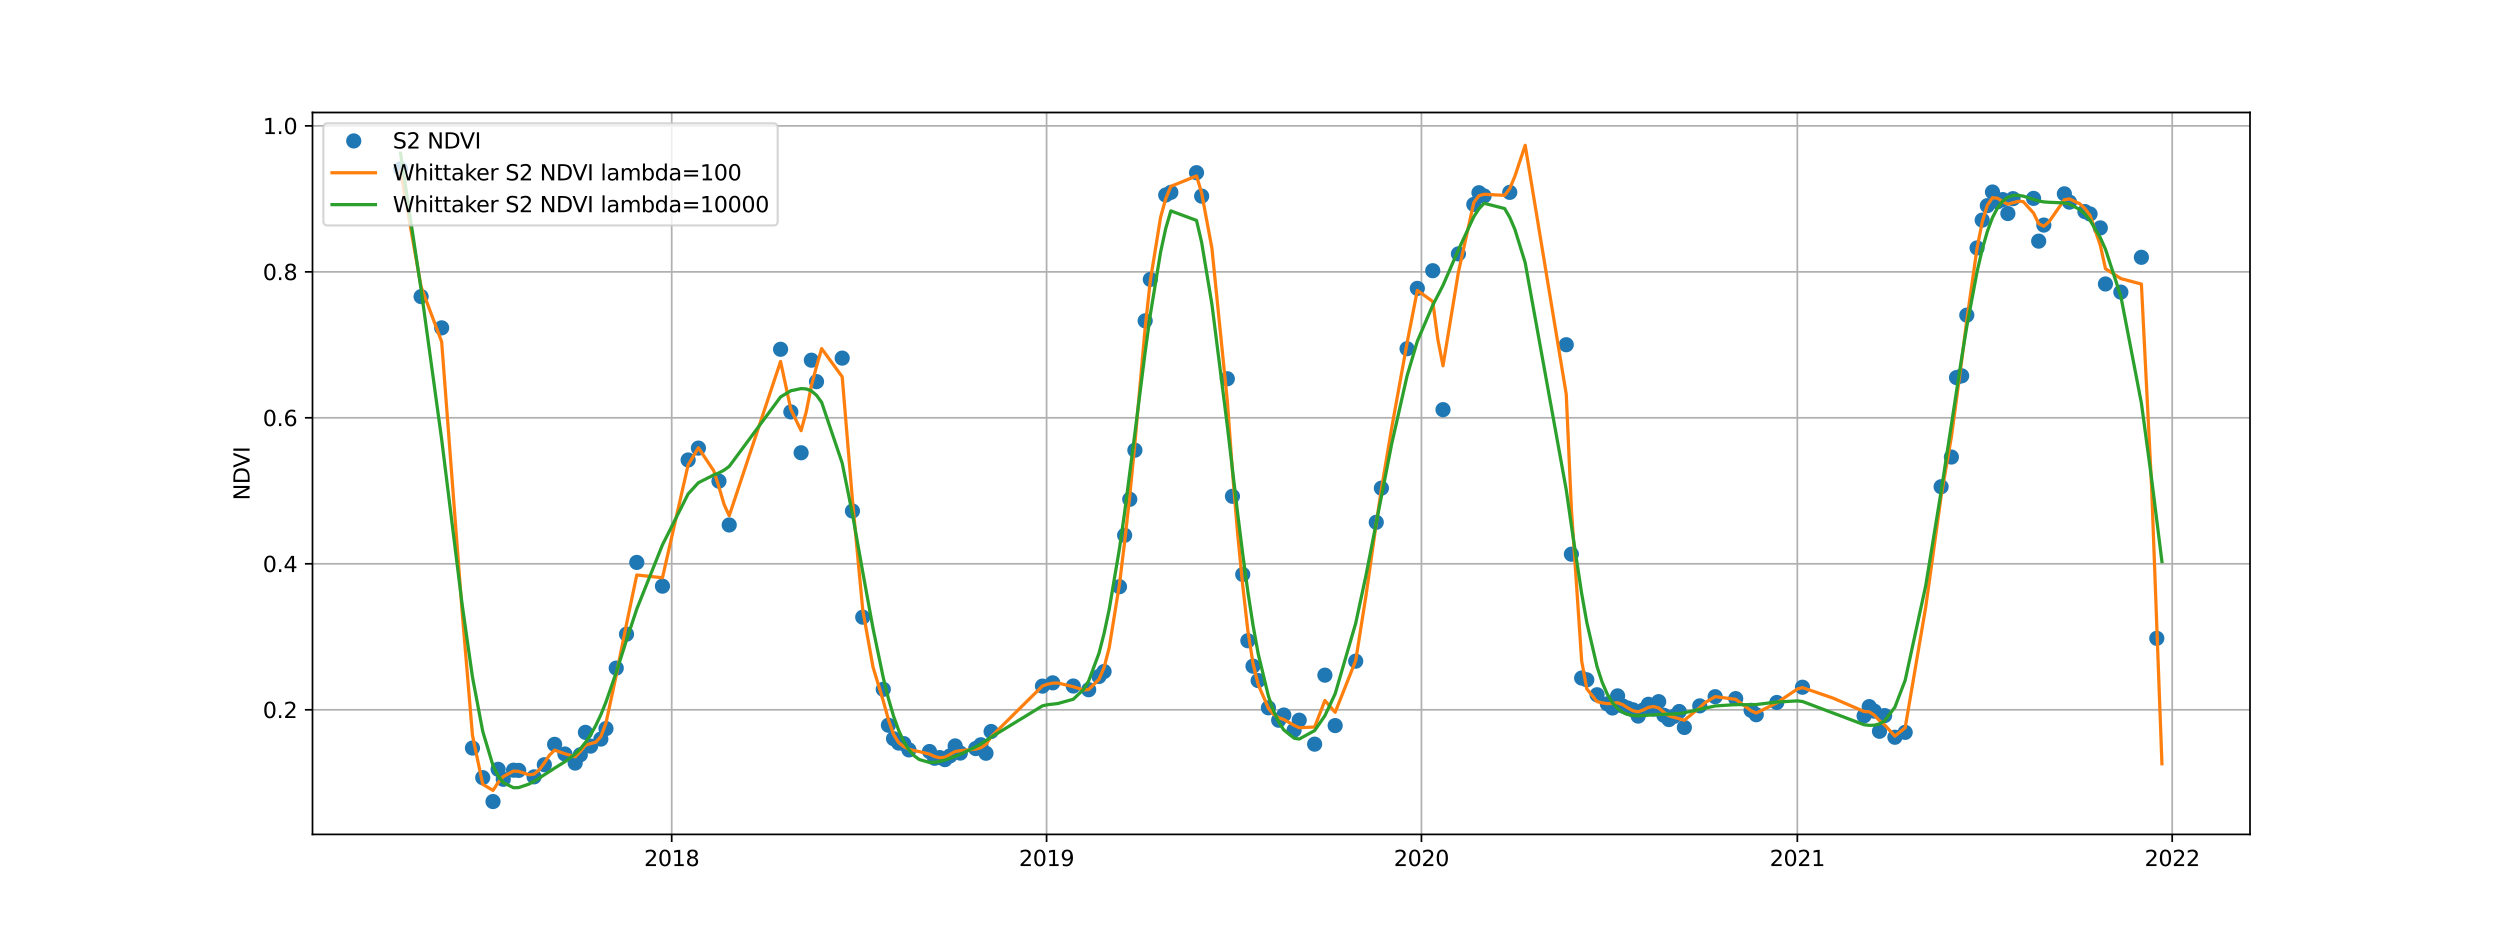 <?xml version="1.0" encoding="utf-8" standalone="no"?>
<!DOCTYPE svg PUBLIC "-//W3C//DTD SVG 1.1//EN"
  "http://www.w3.org/Graphics/SVG/1.1/DTD/svg11.dtd">
<svg xmlns:xlink="http://www.w3.org/1999/xlink" width="1152pt" height="432pt" viewBox="0 0 1152 432" xmlns="http://www.w3.org/2000/svg" version="1.1">
 <defs>
  <style type="text/css">*{stroke-linejoin: round; stroke-linecap: butt}</style>
 </defs>
 <g id="figure_1">
  <g id="patch_1">
   <path d="M 0 432 
L 1152 432 
L 1152 0 
L 0 0 
z
" style="fill: #ffffff"/>
  </g>
  <g id="axes_1">
   <g id="patch_2">
    <path d="M 144 384.48 
L 1036.8 384.48 
L 1036.8 51.84 
L 144 51.84 
z
" style="fill: #ffffff"/>
   </g>
   <g id="matplotlib.axis_1">
    <g id="xtick_1">
     <g id="line2d_1">
      <path d="M 309.522 384.48 
L 309.522 51.84 
" clip-path="url(#p9503e2a842)" style="fill: none; stroke: #b0b0b0; stroke-width: 0.8; stroke-linecap: square"/>
     </g>
     <g id="line2d_2">
      <defs>
       <path id="m465ec1646f" d="M 0 0 
L 0 3.5 
" style="stroke: #000000; stroke-width: 0.8"/>
      </defs>
      <g>
       <use xlink:href="#m465ec1646f" x="309.522" y="384.48" style="stroke: #000000; stroke-width: 0.8"/>
      </g>
     </g>
     <g id="text_1">
      <!-- 2018 -->
      <g transform="translate(296.797 399.078)scale(0.1 -0.1)">
       <defs>
        <path id="DejaVuSans-32" d="M 1228 531 
L 3431 531 
L 3431 0 
L 469 0 
L 469 531 
Q 828 903 1448 1529 
Q 2069 2156 2228 2338 
Q 2531 2678 2651 2914 
Q 2772 3150 2772 3378 
Q 2772 3750 2511 3984 
Q 2250 4219 1831 4219 
Q 1534 4219 1204 4116 
Q 875 4013 500 3803 
L 500 4441 
Q 881 4594 1212 4672 
Q 1544 4750 1819 4750 
Q 2544 4750 2975 4387 
Q 3406 4025 3406 3419 
Q 3406 3131 3298 2873 
Q 3191 2616 2906 2266 
Q 2828 2175 2409 1742 
Q 1991 1309 1228 531 
z
" transform="scale(0.016)"/>
        <path id="DejaVuSans-30" d="M 2034 4250 
Q 1547 4250 1301 3770 
Q 1056 3291 1056 2328 
Q 1056 1369 1301 889 
Q 1547 409 2034 409 
Q 2525 409 2770 889 
Q 3016 1369 3016 2328 
Q 3016 3291 2770 3770 
Q 2525 4250 2034 4250 
z
M 2034 4750 
Q 2819 4750 3233 4129 
Q 3647 3509 3647 2328 
Q 3647 1150 3233 529 
Q 2819 -91 2034 -91 
Q 1250 -91 836 529 
Q 422 1150 422 2328 
Q 422 3509 836 4129 
Q 1250 4750 2034 4750 
z
" transform="scale(0.016)"/>
        <path id="DejaVuSans-31" d="M 794 531 
L 1825 531 
L 1825 4091 
L 703 3866 
L 703 4441 
L 1819 4666 
L 2450 4666 
L 2450 531 
L 3481 531 
L 3481 0 
L 794 0 
L 794 531 
z
" transform="scale(0.016)"/>
        <path id="DejaVuSans-38" d="M 2034 2216 
Q 1584 2216 1326 1975 
Q 1069 1734 1069 1313 
Q 1069 891 1326 650 
Q 1584 409 2034 409 
Q 2484 409 2743 651 
Q 3003 894 3003 1313 
Q 3003 1734 2745 1975 
Q 2488 2216 2034 2216 
z
M 1403 2484 
Q 997 2584 770 2862 
Q 544 3141 544 3541 
Q 544 4100 942 4425 
Q 1341 4750 2034 4750 
Q 2731 4750 3128 4425 
Q 3525 4100 3525 3541 
Q 3525 3141 3298 2862 
Q 3072 2584 2669 2484 
Q 3125 2378 3379 2068 
Q 3634 1759 3634 1313 
Q 3634 634 3220 271 
Q 2806 -91 2034 -91 
Q 1263 -91 848 271 
Q 434 634 434 1313 
Q 434 1759 690 2068 
Q 947 2378 1403 2484 
z
M 1172 3481 
Q 1172 3119 1398 2916 
Q 1625 2713 2034 2713 
Q 2441 2713 2670 2916 
Q 2900 3119 2900 3481 
Q 2900 3844 2670 4047 
Q 2441 4250 2034 4250 
Q 1625 4250 1398 4047 
Q 1172 3844 1172 3481 
z
" transform="scale(0.016)"/>
       </defs>
       <use xlink:href="#DejaVuSans-32"/>
       <use xlink:href="#DejaVuSans-30" x="63.623"/>
       <use xlink:href="#DejaVuSans-31" x="127.246"/>
       <use xlink:href="#DejaVuSans-38" x="190.869"/>
      </g>
     </g>
    </g>
    <g id="xtick_2">
     <g id="line2d_3">
      <path d="M 482.261 384.48 
L 482.261 51.84 
" clip-path="url(#p9503e2a842)" style="fill: none; stroke: #b0b0b0; stroke-width: 0.8; stroke-linecap: square"/>
     </g>
     <g id="line2d_4">
      <g>
       <use xlink:href="#m465ec1646f" x="482.261" y="384.48" style="stroke: #000000; stroke-width: 0.8"/>
      </g>
     </g>
     <g id="text_2">
      <!-- 2019 -->
      <g transform="translate(469.536 399.078)scale(0.1 -0.1)">
       <defs>
        <path id="DejaVuSans-39" d="M 703 97 
L 703 672 
Q 941 559 1184 500 
Q 1428 441 1663 441 
Q 2288 441 2617 861 
Q 2947 1281 2994 2138 
Q 2813 1869 2534 1725 
Q 2256 1581 1919 1581 
Q 1219 1581 811 2004 
Q 403 2428 403 3163 
Q 403 3881 828 4315 
Q 1253 4750 1959 4750 
Q 2769 4750 3195 4129 
Q 3622 3509 3622 2328 
Q 3622 1225 3098 567 
Q 2575 -91 1691 -91 
Q 1453 -91 1209 -44 
Q 966 3 703 97 
z
M 1959 2075 
Q 2384 2075 2632 2365 
Q 2881 2656 2881 3163 
Q 2881 3666 2632 3958 
Q 2384 4250 1959 4250 
Q 1534 4250 1286 3958 
Q 1038 3666 1038 3163 
Q 1038 2656 1286 2365 
Q 1534 2075 1959 2075 
z
" transform="scale(0.016)"/>
       </defs>
       <use xlink:href="#DejaVuSans-32"/>
       <use xlink:href="#DejaVuSans-30" x="63.623"/>
       <use xlink:href="#DejaVuSans-31" x="127.246"/>
       <use xlink:href="#DejaVuSans-39" x="190.869"/>
      </g>
     </g>
    </g>
    <g id="xtick_3">
     <g id="line2d_5">
      <path d="M 655 384.48 
L 655 51.84 
" clip-path="url(#p9503e2a842)" style="fill: none; stroke: #b0b0b0; stroke-width: 0.8; stroke-linecap: square"/>
     </g>
     <g id="line2d_6">
      <g>
       <use xlink:href="#m465ec1646f" x="655" y="384.48" style="stroke: #000000; stroke-width: 0.8"/>
      </g>
     </g>
     <g id="text_3">
      <!-- 2020 -->
      <g transform="translate(642.275 399.078)scale(0.1 -0.1)">
       <use xlink:href="#DejaVuSans-32"/>
       <use xlink:href="#DejaVuSans-30" x="63.623"/>
       <use xlink:href="#DejaVuSans-32" x="127.246"/>
       <use xlink:href="#DejaVuSans-30" x="190.869"/>
      </g>
     </g>
    </g>
    <g id="xtick_4">
     <g id="line2d_7">
      <path d="M 828.212 384.48 
L 828.212 51.84 
" clip-path="url(#p9503e2a842)" style="fill: none; stroke: #b0b0b0; stroke-width: 0.8; stroke-linecap: square"/>
     </g>
     <g id="line2d_8">
      <g>
       <use xlink:href="#m465ec1646f" x="828.212" y="384.48" style="stroke: #000000; stroke-width: 0.8"/>
      </g>
     </g>
     <g id="text_4">
      <!-- 2021 -->
      <g transform="translate(815.487 399.078)scale(0.1 -0.1)">
       <use xlink:href="#DejaVuSans-32"/>
       <use xlink:href="#DejaVuSans-30" x="63.623"/>
       <use xlink:href="#DejaVuSans-32" x="127.246"/>
       <use xlink:href="#DejaVuSans-31" x="190.869"/>
      </g>
     </g>
    </g>
    <g id="xtick_5">
     <g id="line2d_9">
      <path d="M 1000.951 384.48 
L 1000.951 51.84 
" clip-path="url(#p9503e2a842)" style="fill: none; stroke: #b0b0b0; stroke-width: 0.8; stroke-linecap: square"/>
     </g>
     <g id="line2d_10">
      <g>
       <use xlink:href="#m465ec1646f" x="1000.951" y="384.48" style="stroke: #000000; stroke-width: 0.8"/>
      </g>
     </g>
     <g id="text_5">
      <!-- 2022 -->
      <g transform="translate(988.226 399.078)scale(0.1 -0.1)">
       <use xlink:href="#DejaVuSans-32"/>
       <use xlink:href="#DejaVuSans-30" x="63.623"/>
       <use xlink:href="#DejaVuSans-32" x="127.246"/>
       <use xlink:href="#DejaVuSans-32" x="190.869"/>
      </g>
     </g>
    </g>
   </g>
   <g id="matplotlib.axis_2">
    <g id="ytick_1">
     <g id="line2d_11">
      <path d="M 144 327.066 
L 1036.8 327.066 
" clip-path="url(#p9503e2a842)" style="fill: none; stroke: #b0b0b0; stroke-width: 0.8; stroke-linecap: square"/>
     </g>
     <g id="line2d_12">
      <defs>
       <path id="me8fb85775a" d="M 0 0 
L -3.5 0 
" style="stroke: #000000; stroke-width: 0.8"/>
      </defs>
      <g>
       <use xlink:href="#me8fb85775a" x="144" y="327.066" style="stroke: #000000; stroke-width: 0.8"/>
      </g>
     </g>
     <g id="text_6">
      <!-- 0.2 -->
      <g transform="translate(121.097 330.865)scale(0.1 -0.1)">
       <defs>
        <path id="DejaVuSans-2e" d="M 684 794 
L 1344 794 
L 1344 0 
L 684 0 
L 684 794 
z
" transform="scale(0.016)"/>
       </defs>
       <use xlink:href="#DejaVuSans-30"/>
       <use xlink:href="#DejaVuSans-2e" x="63.623"/>
       <use xlink:href="#DejaVuSans-32" x="95.41"/>
      </g>
     </g>
    </g>
    <g id="ytick_2">
     <g id="line2d_13">
      <path d="M 144 259.798 
L 1036.8 259.798 
" clip-path="url(#p9503e2a842)" style="fill: none; stroke: #b0b0b0; stroke-width: 0.8; stroke-linecap: square"/>
     </g>
     <g id="line2d_14">
      <g>
       <use xlink:href="#me8fb85775a" x="144" y="259.798" style="stroke: #000000; stroke-width: 0.8"/>
      </g>
     </g>
     <g id="text_7">
      <!-- 0.4 -->
      <g transform="translate(121.097 263.597)scale(0.1 -0.1)">
       <defs>
        <path id="DejaVuSans-34" d="M 2419 4116 
L 825 1625 
L 2419 1625 
L 2419 4116 
z
M 2253 4666 
L 3047 4666 
L 3047 1625 
L 3713 1625 
L 3713 1100 
L 3047 1100 
L 3047 0 
L 2419 0 
L 2419 1100 
L 313 1100 
L 313 1709 
L 2253 4666 
z
" transform="scale(0.016)"/>
       </defs>
       <use xlink:href="#DejaVuSans-30"/>
       <use xlink:href="#DejaVuSans-2e" x="63.623"/>
       <use xlink:href="#DejaVuSans-34" x="95.41"/>
      </g>
     </g>
    </g>
    <g id="ytick_3">
     <g id="line2d_15">
      <path d="M 144 192.53 
L 1036.8 192.53 
" clip-path="url(#p9503e2a842)" style="fill: none; stroke: #b0b0b0; stroke-width: 0.8; stroke-linecap: square"/>
     </g>
     <g id="line2d_16">
      <g>
       <use xlink:href="#me8fb85775a" x="144" y="192.53" style="stroke: #000000; stroke-width: 0.8"/>
      </g>
     </g>
     <g id="text_8">
      <!-- 0.6 -->
      <g transform="translate(121.097 196.329)scale(0.1 -0.1)">
       <defs>
        <path id="DejaVuSans-36" d="M 2113 2584 
Q 1688 2584 1439 2293 
Q 1191 2003 1191 1497 
Q 1191 994 1439 701 
Q 1688 409 2113 409 
Q 2538 409 2786 701 
Q 3034 994 3034 1497 
Q 3034 2003 2786 2293 
Q 2538 2584 2113 2584 
z
M 3366 4563 
L 3366 3988 
Q 3128 4100 2886 4159 
Q 2644 4219 2406 4219 
Q 1781 4219 1451 3797 
Q 1122 3375 1075 2522 
Q 1259 2794 1537 2939 
Q 1816 3084 2150 3084 
Q 2853 3084 3261 2657 
Q 3669 2231 3669 1497 
Q 3669 778 3244 343 
Q 2819 -91 2113 -91 
Q 1303 -91 875 529 
Q 447 1150 447 2328 
Q 447 3434 972 4092 
Q 1497 4750 2381 4750 
Q 2619 4750 2861 4703 
Q 3103 4656 3366 4563 
z
" transform="scale(0.016)"/>
       </defs>
       <use xlink:href="#DejaVuSans-30"/>
       <use xlink:href="#DejaVuSans-2e" x="63.623"/>
       <use xlink:href="#DejaVuSans-36" x="95.41"/>
      </g>
     </g>
    </g>
    <g id="ytick_4">
     <g id="line2d_17">
      <path d="M 144 125.262 
L 1036.8 125.262 
" clip-path="url(#p9503e2a842)" style="fill: none; stroke: #b0b0b0; stroke-width: 0.8; stroke-linecap: square"/>
     </g>
     <g id="line2d_18">
      <g>
       <use xlink:href="#me8fb85775a" x="144" y="125.262" style="stroke: #000000; stroke-width: 0.8"/>
      </g>
     </g>
     <g id="text_9">
      <!-- 0.8 -->
      <g transform="translate(121.097 129.061)scale(0.1 -0.1)">
       <use xlink:href="#DejaVuSans-30"/>
       <use xlink:href="#DejaVuSans-2e" x="63.623"/>
       <use xlink:href="#DejaVuSans-38" x="95.41"/>
      </g>
     </g>
    </g>
    <g id="ytick_5">
     <g id="line2d_19">
      <path d="M 144 57.994 
L 1036.8 57.994 
" clip-path="url(#p9503e2a842)" style="fill: none; stroke: #b0b0b0; stroke-width: 0.8; stroke-linecap: square"/>
     </g>
     <g id="line2d_20">
      <g>
       <use xlink:href="#me8fb85775a" x="144" y="57.994" style="stroke: #000000; stroke-width: 0.8"/>
      </g>
     </g>
     <g id="text_10">
      <!-- 1.0 -->
      <g transform="translate(121.097 61.793)scale(0.1 -0.1)">
       <use xlink:href="#DejaVuSans-31"/>
       <use xlink:href="#DejaVuSans-2e" x="63.623"/>
       <use xlink:href="#DejaVuSans-30" x="95.41"/>
      </g>
     </g>
    </g>
    <g id="text_11">
     <!-- NDVI -->
     <g transform="translate(115.017 230.558)rotate(-90)scale(0.1 -0.1)">
      <defs>
       <path id="DejaVuSans-4e" d="M 628 4666 
L 1478 4666 
L 3547 763 
L 3547 4666 
L 4159 4666 
L 4159 0 
L 3309 0 
L 1241 3903 
L 1241 0 
L 628 0 
L 628 4666 
z
" transform="scale(0.016)"/>
       <path id="DejaVuSans-44" d="M 1259 4147 
L 1259 519 
L 2022 519 
Q 2988 519 3436 956 
Q 3884 1394 3884 2338 
Q 3884 3275 3436 3711 
Q 2988 4147 2022 4147 
L 1259 4147 
z
M 628 4666 
L 1925 4666 
Q 3281 4666 3915 4102 
Q 4550 3538 4550 2338 
Q 4550 1131 3912 565 
Q 3275 0 1925 0 
L 628 0 
L 628 4666 
z
" transform="scale(0.016)"/>
       <path id="DejaVuSans-56" d="M 1831 0 
L 50 4666 
L 709 4666 
L 2188 738 
L 3669 4666 
L 4325 4666 
L 2547 0 
L 1831 0 
z
" transform="scale(0.016)"/>
       <path id="DejaVuSans-49" d="M 628 4666 
L 1259 4666 
L 1259 0 
L 628 0 
L 628 4666 
z
" transform="scale(0.016)"/>
      </defs>
      <use xlink:href="#DejaVuSans-4e"/>
      <use xlink:href="#DejaVuSans-44" x="74.805"/>
      <use xlink:href="#DejaVuSans-56" x="150.057"/>
      <use xlink:href="#DejaVuSans-49" x="218.465"/>
     </g>
    </g>
   </g>
   <g id="line2d_21">
    <defs>
     <path id="m8a6a8b64dc" d="M 0 3 
C 0.796 3 1.559 2.684 2.121 2.121 
C 2.684 1.559 3 0.796 3 0 
C 3 -0.796 2.684 -1.559 2.121 -2.121 
C 1.559 -2.684 0.796 -3 0 -3 
C -0.796 -3 -1.559 -2.684 -2.121 -2.121 
C -2.684 -1.559 -3 -0.796 -3 0 
C -3 0.796 -2.684 1.559 -2.121 2.121 
C -1.559 2.684 -0.796 3 0 3 
z
" style="stroke: #1f77b4"/>
    </defs>
    <g clip-path="url(#p9503e2a842)">
     <use xlink:href="#m8a6a8b64dc" x="184.582" y="77.825" style="fill: #1f77b4; stroke: #1f77b4"/>
     <use xlink:href="#m8a6a8b64dc" x="194.047" y="136.677" style="fill: #1f77b4; stroke: #1f77b4"/>
     <use xlink:href="#m8a6a8b64dc" x="203.512" y="151.076" style="fill: #1f77b4; stroke: #1f77b4"/>
     <use xlink:href="#m8a6a8b64dc" x="217.71" y="344.701" style="fill: #1f77b4; stroke: #1f77b4"/>
     <use xlink:href="#m8a6a8b64dc" x="222.442" y="358.341" style="fill: #1f77b4; stroke: #1f77b4"/>
     <use xlink:href="#m8a6a8b64dc" x="227.175" y="369.36" style="fill: #1f77b4; stroke: #1f77b4"/>
     <use xlink:href="#m8a6a8b64dc" x="229.541" y="354.505" style="fill: #1f77b4; stroke: #1f77b4"/>
     <use xlink:href="#m8a6a8b64dc" x="231.908" y="359.089" style="fill: #1f77b4; stroke: #1f77b4"/>
     <use xlink:href="#m8a6a8b64dc" x="236.64" y="354.907" style="fill: #1f77b4; stroke: #1f77b4"/>
     <use xlink:href="#m8a6a8b64dc" x="239.006" y="355.002" style="fill: #1f77b4; stroke: #1f77b4"/>
     <use xlink:href="#m8a6a8b64dc" x="246.105" y="357.964" style="fill: #1f77b4; stroke: #1f77b4"/>
     <use xlink:href="#m8a6a8b64dc" x="250.838" y="352.389" style="fill: #1f77b4; stroke: #1f77b4"/>
     <use xlink:href="#m8a6a8b64dc" x="255.57" y="342.999" style="fill: #1f77b4; stroke: #1f77b4"/>
     <use xlink:href="#m8a6a8b64dc" x="260.303" y="347.437" style="fill: #1f77b4; stroke: #1f77b4"/>
     <use xlink:href="#m8a6a8b64dc" x="265.036" y="351.619" style="fill: #1f77b4; stroke: #1f77b4"/>
     <use xlink:href="#m8a6a8b64dc" x="267.402" y="347.801" style="fill: #1f77b4; stroke: #1f77b4"/>
     <use xlink:href="#m8a6a8b64dc" x="269.768" y="337.466" style="fill: #1f77b4; stroke: #1f77b4"/>
     <use xlink:href="#m8a6a8b64dc" x="272.134" y="343.809" style="fill: #1f77b4; stroke: #1f77b4"/>
     <use xlink:href="#m8a6a8b64dc" x="276.867" y="340.571" style="fill: #1f77b4; stroke: #1f77b4"/>
     <use xlink:href="#m8a6a8b64dc" x="279.233" y="335.744" style="fill: #1f77b4; stroke: #1f77b4"/>
     <use xlink:href="#m8a6a8b64dc" x="283.966" y="307.858" style="fill: #1f77b4; stroke: #1f77b4"/>
     <use xlink:href="#m8a6a8b64dc" x="288.698" y="292.231" style="fill: #1f77b4; stroke: #1f77b4"/>
     <use xlink:href="#m8a6a8b64dc" x="293.431" y="259.165" style="fill: #1f77b4; stroke: #1f77b4"/>
     <use xlink:href="#m8a6a8b64dc" x="305.262" y="270.104" style="fill: #1f77b4; stroke: #1f77b4"/>
     <use xlink:href="#m8a6a8b64dc" x="317.094" y="211.964" style="fill: #1f77b4; stroke: #1f77b4"/>
     <use xlink:href="#m8a6a8b64dc" x="321.826" y="206.487" style="fill: #1f77b4; stroke: #1f77b4"/>
     <use xlink:href="#m8a6a8b64dc" x="331.292" y="221.718" style="fill: #1f77b4; stroke: #1f77b4"/>
     <use xlink:href="#m8a6a8b64dc" x="336.024" y="241.908" style="fill: #1f77b4; stroke: #1f77b4"/>
     <use xlink:href="#m8a6a8b64dc" x="359.687" y="160.953" style="fill: #1f77b4; stroke: #1f77b4"/>
     <use xlink:href="#m8a6a8b64dc" x="364.42" y="189.818" style="fill: #1f77b4; stroke: #1f77b4"/>
     <use xlink:href="#m8a6a8b64dc" x="369.152" y="208.633" style="fill: #1f77b4; stroke: #1f77b4"/>
     <use xlink:href="#m8a6a8b64dc" x="373.885" y="165.98" style="fill: #1f77b4; stroke: #1f77b4"/>
     <use xlink:href="#m8a6a8b64dc" x="376.251" y="175.864" style="fill: #1f77b4; stroke: #1f77b4"/>
     <use xlink:href="#m8a6a8b64dc" x="388.082" y="165.025" style="fill: #1f77b4; stroke: #1f77b4"/>
     <use xlink:href="#m8a6a8b64dc" x="392.815" y="235.472" style="fill: #1f77b4; stroke: #1f77b4"/>
     <use xlink:href="#m8a6a8b64dc" x="397.548" y="284.394" style="fill: #1f77b4; stroke: #1f77b4"/>
     <use xlink:href="#m8a6a8b64dc" x="407.013" y="317.628" style="fill: #1f77b4; stroke: #1f77b4"/>
     <use xlink:href="#m8a6a8b64dc" x="409.379" y="334.185" style="fill: #1f77b4; stroke: #1f77b4"/>
     <use xlink:href="#m8a6a8b64dc" x="411.745" y="340.387" style="fill: #1f77b4; stroke: #1f77b4"/>
     <use xlink:href="#m8a6a8b64dc" x="414.112" y="342.399" style="fill: #1f77b4; stroke: #1f77b4"/>
     <use xlink:href="#m8a6a8b64dc" x="416.478" y="342.665" style="fill: #1f77b4; stroke: #1f77b4"/>
     <use xlink:href="#m8a6a8b64dc" x="418.844" y="345.559" style="fill: #1f77b4; stroke: #1f77b4"/>
     <use xlink:href="#m8a6a8b64dc" x="428.309" y="346.3" style="fill: #1f77b4; stroke: #1f77b4"/>
     <use xlink:href="#m8a6a8b64dc" x="430.676" y="349.409" style="fill: #1f77b4; stroke: #1f77b4"/>
     <use xlink:href="#m8a6a8b64dc" x="433.042" y="349.097" style="fill: #1f77b4; stroke: #1f77b4"/>
     <use xlink:href="#m8a6a8b64dc" x="435.408" y="350.034" style="fill: #1f77b4; stroke: #1f77b4"/>
     <use xlink:href="#m8a6a8b64dc" x="437.775" y="348.285" style="fill: #1f77b4; stroke: #1f77b4"/>
     <use xlink:href="#m8a6a8b64dc" x="440.141" y="343.721" style="fill: #1f77b4; stroke: #1f77b4"/>
     <use xlink:href="#m8a6a8b64dc" x="442.507" y="347.017" style="fill: #1f77b4; stroke: #1f77b4"/>
     <use xlink:href="#m8a6a8b64dc" x="449.606" y="344.944" style="fill: #1f77b4; stroke: #1f77b4"/>
     <use xlink:href="#m8a6a8b64dc" x="451.972" y="343.196" style="fill: #1f77b4; stroke: #1f77b4"/>
     <use xlink:href="#m8a6a8b64dc" x="454.339" y="347.095" style="fill: #1f77b4; stroke: #1f77b4"/>
     <use xlink:href="#m8a6a8b64dc" x="456.705" y="337.082" style="fill: #1f77b4; stroke: #1f77b4"/>
     <use xlink:href="#m8a6a8b64dc" x="480.368" y="316.161" style="fill: #1f77b4; stroke: #1f77b4"/>
     <use xlink:href="#m8a6a8b64dc" x="485.1" y="314.658" style="fill: #1f77b4; stroke: #1f77b4"/>
     <use xlink:href="#m8a6a8b64dc" x="494.565" y="316.114" style="fill: #1f77b4; stroke: #1f77b4"/>
     <use xlink:href="#m8a6a8b64dc" x="501.664" y="317.825" style="fill: #1f77b4; stroke: #1f77b4"/>
     <use xlink:href="#m8a6a8b64dc" x="506.397" y="311.719" style="fill: #1f77b4; stroke: #1f77b4"/>
     <use xlink:href="#m8a6a8b64dc" x="508.763" y="309.428" style="fill: #1f77b4; stroke: #1f77b4"/>
     <use xlink:href="#m8a6a8b64dc" x="515.862" y="270.347" style="fill: #1f77b4; stroke: #1f77b4"/>
     <use xlink:href="#m8a6a8b64dc" x="518.228" y="246.651" style="fill: #1f77b4; stroke: #1f77b4"/>
     <use xlink:href="#m8a6a8b64dc" x="520.595" y="230.078" style="fill: #1f77b4; stroke: #1f77b4"/>
     <use xlink:href="#m8a6a8b64dc" x="522.961" y="207.447" style="fill: #1f77b4; stroke: #1f77b4"/>
     <use xlink:href="#m8a6a8b64dc" x="527.693" y="147.845" style="fill: #1f77b4; stroke: #1f77b4"/>
     <use xlink:href="#m8a6a8b64dc" x="530.06" y="128.764" style="fill: #1f77b4; stroke: #1f77b4"/>
     <use xlink:href="#m8a6a8b64dc" x="537.159" y="89.874" style="fill: #1f77b4; stroke: #1f77b4"/>
     <use xlink:href="#m8a6a8b64dc" x="539.525" y="88.636" style="fill: #1f77b4; stroke: #1f77b4"/>
     <use xlink:href="#m8a6a8b64dc" x="551.356" y="79.571" style="fill: #1f77b4; stroke: #1f77b4"/>
     <use xlink:href="#m8a6a8b64dc" x="553.723" y="90.38" style="fill: #1f77b4; stroke: #1f77b4"/>
     <use xlink:href="#m8a6a8b64dc" x="565.554" y="174.536" style="fill: #1f77b4; stroke: #1f77b4"/>
     <use xlink:href="#m8a6a8b64dc" x="567.92" y="228.691" style="fill: #1f77b4; stroke: #1f77b4"/>
     <use xlink:href="#m8a6a8b64dc" x="572.653" y="264.715" style="fill: #1f77b4; stroke: #1f77b4"/>
     <use xlink:href="#m8a6a8b64dc" x="575.019" y="295.247" style="fill: #1f77b4; stroke: #1f77b4"/>
     <use xlink:href="#m8a6a8b64dc" x="577.385" y="306.967" style="fill: #1f77b4; stroke: #1f77b4"/>
     <use xlink:href="#m8a6a8b64dc" x="579.752" y="313.6" style="fill: #1f77b4; stroke: #1f77b4"/>
     <use xlink:href="#m8a6a8b64dc" x="584.484" y="326.152" style="fill: #1f77b4; stroke: #1f77b4"/>
     <use xlink:href="#m8a6a8b64dc" x="589.217" y="331.887" style="fill: #1f77b4; stroke: #1f77b4"/>
     <use xlink:href="#m8a6a8b64dc" x="591.583" y="329.491" style="fill: #1f77b4; stroke: #1f77b4"/>
     <use xlink:href="#m8a6a8b64dc" x="596.316" y="336.446" style="fill: #1f77b4; stroke: #1f77b4"/>
     <use xlink:href="#m8a6a8b64dc" x="598.682" y="331.856" style="fill: #1f77b4; stroke: #1f77b4"/>
     <use xlink:href="#m8a6a8b64dc" x="605.781" y="342.907" style="fill: #1f77b4; stroke: #1f77b4"/>
     <use xlink:href="#m8a6a8b64dc" x="610.513" y="311.109" style="fill: #1f77b4; stroke: #1f77b4"/>
     <use xlink:href="#m8a6a8b64dc" x="615.246" y="334.346" style="fill: #1f77b4; stroke: #1f77b4"/>
     <use xlink:href="#m8a6a8b64dc" x="624.711" y="304.665" style="fill: #1f77b4; stroke: #1f77b4"/>
     <use xlink:href="#m8a6a8b64dc" x="634.176" y="240.669" style="fill: #1f77b4; stroke: #1f77b4"/>
     <use xlink:href="#m8a6a8b64dc" x="636.543" y="224.944" style="fill: #1f77b4; stroke: #1f77b4"/>
     <use xlink:href="#m8a6a8b64dc" x="648.374" y="160.686" style="fill: #1f77b4; stroke: #1f77b4"/>
     <use xlink:href="#m8a6a8b64dc" x="653.107" y="132.885" style="fill: #1f77b4; stroke: #1f77b4"/>
     <use xlink:href="#m8a6a8b64dc" x="660.205" y="124.746" style="fill: #1f77b4; stroke: #1f77b4"/>
     <use xlink:href="#m8a6a8b64dc" x="664.938" y="188.771" style="fill: #1f77b4; stroke: #1f77b4"/>
     <use xlink:href="#m8a6a8b64dc" x="672.037" y="116.986" style="fill: #1f77b4; stroke: #1f77b4"/>
     <use xlink:href="#m8a6a8b64dc" x="679.136" y="94.206" style="fill: #1f77b4; stroke: #1f77b4"/>
     <use xlink:href="#m8a6a8b64dc" x="681.502" y="88.816" style="fill: #1f77b4; stroke: #1f77b4"/>
     <use xlink:href="#m8a6a8b64dc" x="683.868" y="90.309" style="fill: #1f77b4; stroke: #1f77b4"/>
     <use xlink:href="#m8a6a8b64dc" x="695.7" y="88.64" style="fill: #1f77b4; stroke: #1f77b4"/>
     <use xlink:href="#m8a6a8b64dc" x="721.729" y="158.851" style="fill: #1f77b4; stroke: #1f77b4"/>
     <use xlink:href="#m8a6a8b64dc" x="724.095" y="255.373" style="fill: #1f77b4; stroke: #1f77b4"/>
     <use xlink:href="#m8a6a8b64dc" x="728.828" y="312.445" style="fill: #1f77b4; stroke: #1f77b4"/>
     <use xlink:href="#m8a6a8b64dc" x="731.194" y="313.256" style="fill: #1f77b4; stroke: #1f77b4"/>
     <use xlink:href="#m8a6a8b64dc" x="735.927" y="320.146" style="fill: #1f77b4; stroke: #1f77b4"/>
     <use xlink:href="#m8a6a8b64dc" x="740.659" y="324.352" style="fill: #1f77b4; stroke: #1f77b4"/>
     <use xlink:href="#m8a6a8b64dc" x="743.025" y="326.24" style="fill: #1f77b4; stroke: #1f77b4"/>
     <use xlink:href="#m8a6a8b64dc" x="745.392" y="320.665" style="fill: #1f77b4; stroke: #1f77b4"/>
     <use xlink:href="#m8a6a8b64dc" x="747.758" y="325.332" style="fill: #1f77b4; stroke: #1f77b4"/>
     <use xlink:href="#m8a6a8b64dc" x="750.124" y="326.321" style="fill: #1f77b4; stroke: #1f77b4"/>
     <use xlink:href="#m8a6a8b64dc" x="752.491" y="327.088" style="fill: #1f77b4; stroke: #1f77b4"/>
     <use xlink:href="#m8a6a8b64dc" x="754.857" y="329.975" style="fill: #1f77b4; stroke: #1f77b4"/>
     <use xlink:href="#m8a6a8b64dc" x="757.223" y="327.156" style="fill: #1f77b4; stroke: #1f77b4"/>
     <use xlink:href="#m8a6a8b64dc" x="759.59" y="324.541" style="fill: #1f77b4; stroke: #1f77b4"/>
     <use xlink:href="#m8a6a8b64dc" x="761.956" y="326.752" style="fill: #1f77b4; stroke: #1f77b4"/>
     <use xlink:href="#m8a6a8b64dc" x="764.322" y="323.313" style="fill: #1f77b4; stroke: #1f77b4"/>
     <use xlink:href="#m8a6a8b64dc" x="766.688" y="329.593" style="fill: #1f77b4; stroke: #1f77b4"/>
     <use xlink:href="#m8a6a8b64dc" x="769.055" y="331.574" style="fill: #1f77b4; stroke: #1f77b4"/>
     <use xlink:href="#m8a6a8b64dc" x="771.421" y="330.088" style="fill: #1f77b4; stroke: #1f77b4"/>
     <use xlink:href="#m8a6a8b64dc" x="773.787" y="327.863" style="fill: #1f77b4; stroke: #1f77b4"/>
     <use xlink:href="#m8a6a8b64dc" x="776.154" y="335.214" style="fill: #1f77b4; stroke: #1f77b4"/>
     <use xlink:href="#m8a6a8b64dc" x="783.252" y="325.271" style="fill: #1f77b4; stroke: #1f77b4"/>
     <use xlink:href="#m8a6a8b64dc" x="790.351" y="321.033" style="fill: #1f77b4; stroke: #1f77b4"/>
     <use xlink:href="#m8a6a8b64dc" x="799.816" y="321.919" style="fill: #1f77b4; stroke: #1f77b4"/>
     <use xlink:href="#m8a6a8b64dc" x="806.915" y="327.319" style="fill: #1f77b4; stroke: #1f77b4"/>
     <use xlink:href="#m8a6a8b64dc" x="809.282" y="329.35" style="fill: #1f77b4; stroke: #1f77b4"/>
     <use xlink:href="#m8a6a8b64dc" x="818.747" y="323.708" style="fill: #1f77b4; stroke: #1f77b4"/>
     <use xlink:href="#m8a6a8b64dc" x="830.578" y="316.674" style="fill: #1f77b4; stroke: #1f77b4"/>
     <use xlink:href="#m8a6a8b64dc" x="858.974" y="329.862" style="fill: #1f77b4; stroke: #1f77b4"/>
     <use xlink:href="#m8a6a8b64dc" x="861.34" y="325.61" style="fill: #1f77b4; stroke: #1f77b4"/>
     <use xlink:href="#m8a6a8b64dc" x="863.706" y="327.7" style="fill: #1f77b4; stroke: #1f77b4"/>
     <use xlink:href="#m8a6a8b64dc" x="866.072" y="336.976" style="fill: #1f77b4; stroke: #1f77b4"/>
     <use xlink:href="#m8a6a8b64dc" x="868.439" y="329.743" style="fill: #1f77b4; stroke: #1f77b4"/>
     <use xlink:href="#m8a6a8b64dc" x="873.171" y="339.725" style="fill: #1f77b4; stroke: #1f77b4"/>
     <use xlink:href="#m8a6a8b64dc" x="877.904" y="337.477" style="fill: #1f77b4; stroke: #1f77b4"/>
     <use xlink:href="#m8a6a8b64dc" x="894.468" y="224.291" style="fill: #1f77b4; stroke: #1f77b4"/>
     <use xlink:href="#m8a6a8b64dc" x="899.2" y="210.602" style="fill: #1f77b4; stroke: #1f77b4"/>
     <use xlink:href="#m8a6a8b64dc" x="901.567" y="173.993" style="fill: #1f77b4; stroke: #1f77b4"/>
     <use xlink:href="#m8a6a8b64dc" x="903.933" y="173.18" style="fill: #1f77b4; stroke: #1f77b4"/>
     <use xlink:href="#m8a6a8b64dc" x="906.299" y="145.222" style="fill: #1f77b4; stroke: #1f77b4"/>
     <use xlink:href="#m8a6a8b64dc" x="911.032" y="114.243" style="fill: #1f77b4; stroke: #1f77b4"/>
     <use xlink:href="#m8a6a8b64dc" x="913.398" y="101.43" style="fill: #1f77b4; stroke: #1f77b4"/>
     <use xlink:href="#m8a6a8b64dc" x="915.764" y="94.768" style="fill: #1f77b4; stroke: #1f77b4"/>
     <use xlink:href="#m8a6a8b64dc" x="918.131" y="88.48" style="fill: #1f77b4; stroke: #1f77b4"/>
     <use xlink:href="#m8a6a8b64dc" x="920.497" y="92.981" style="fill: #1f77b4; stroke: #1f77b4"/>
     <use xlink:href="#m8a6a8b64dc" x="922.863" y="91.975" style="fill: #1f77b4; stroke: #1f77b4"/>
     <use xlink:href="#m8a6a8b64dc" x="925.23" y="98.4" style="fill: #1f77b4; stroke: #1f77b4"/>
     <use xlink:href="#m8a6a8b64dc" x="927.596" y="91.541" style="fill: #1f77b4; stroke: #1f77b4"/>
     <use xlink:href="#m8a6a8b64dc" x="937.061" y="91.418" style="fill: #1f77b4; stroke: #1f77b4"/>
     <use xlink:href="#m8a6a8b64dc" x="939.427" y="111.119" style="fill: #1f77b4; stroke: #1f77b4"/>
     <use xlink:href="#m8a6a8b64dc" x="941.794" y="103.711" style="fill: #1f77b4; stroke: #1f77b4"/>
     <use xlink:href="#m8a6a8b64dc" x="951.259" y="89.315" style="fill: #1f77b4; stroke: #1f77b4"/>
     <use xlink:href="#m8a6a8b64dc" x="953.625" y="93.147" style="fill: #1f77b4; stroke: #1f77b4"/>
     <use xlink:href="#m8a6a8b64dc" x="960.724" y="97.492" style="fill: #1f77b4; stroke: #1f77b4"/>
     <use xlink:href="#m8a6a8b64dc" x="963.09" y="98.599" style="fill: #1f77b4; stroke: #1f77b4"/>
     <use xlink:href="#m8a6a8b64dc" x="967.823" y="105.01" style="fill: #1f77b4; stroke: #1f77b4"/>
     <use xlink:href="#m8a6a8b64dc" x="970.189" y="130.858" style="fill: #1f77b4; stroke: #1f77b4"/>
     <use xlink:href="#m8a6a8b64dc" x="977.288" y="134.61" style="fill: #1f77b4; stroke: #1f77b4"/>
     <use xlink:href="#m8a6a8b64dc" x="986.753" y="118.568" style="fill: #1f77b4; stroke: #1f77b4"/>
     <use xlink:href="#m8a6a8b64dc" x="993.852" y="294.147" style="fill: #1f77b4; stroke: #1f77b4"/>
    </g>
   </g>
   <g id="line2d_22">
    <path d="M 184.582 78.922 
L 194.047 132.174 
L 203.512 157.476 
L 212.977 282.169 
L 217.71 338.803 
L 222.442 361.411 
L 227.175 364.211 
L 229.541 360.584 
L 231.908 357.857 
L 236.64 355.292 
L 239.006 355.463 
L 243.739 357.012 
L 246.105 356.7 
L 248.472 354.728 
L 250.838 351.533 
L 253.204 347.977 
L 255.57 345.646 
L 260.303 347.33 
L 265.036 348.735 
L 267.402 346.303 
L 269.768 343.416 
L 272.134 342.645 
L 274.501 342.04 
L 276.867 339.449 
L 279.233 333.175 
L 283.966 311.08 
L 288.698 287.539 
L 293.431 264.955 
L 305.262 266.233 
L 317.094 214.228 
L 321.826 206.332 
L 328.925 216.991 
L 331.292 224.431 
L 333.658 232.435 
L 336.024 237.65 
L 359.687 166.563 
L 364.42 188.658 
L 369.152 198.44 
L 371.518 189.705 
L 373.885 177.758 
L 376.251 168.855 
L 378.617 160.64 
L 388.082 173.615 
L 392.815 230.51 
L 397.548 280.992 
L 402.28 307.383 
L 407.013 322.99 
L 409.379 331.59 
L 411.745 338.405 
L 414.112 342.221 
L 416.478 344.063 
L 418.844 345.22 
L 421.21 345.901 
L 423.577 346.321 
L 428.309 347.508 
L 430.676 348.601 
L 433.042 349.216 
L 435.408 348.952 
L 440.141 346.297 
L 442.507 345.904 
L 449.606 345.195 
L 451.972 344.548 
L 454.339 342.989 
L 456.705 339.519 
L 480.368 316.085 
L 482.734 315.261 
L 485.1 314.785 
L 487.467 314.72 
L 494.565 316.447 
L 499.298 317.954 
L 501.664 317.728 
L 506.397 313.048 
L 508.763 307.577 
L 511.129 298.419 
L 515.862 269.088 
L 518.228 249.744 
L 520.595 228.452 
L 522.961 204.152 
L 527.693 151.098 
L 530.06 129.326 
L 534.792 100.13 
L 537.159 91.573 
L 539.525 85.871 
L 551.356 81.065 
L 553.723 88.956 
L 558.455 114.442 
L 565.554 184.828 
L 567.92 217.293 
L 570.287 245.738 
L 572.653 269.889 
L 575.019 290.713 
L 577.385 305.69 
L 579.752 315.371 
L 584.484 326.366 
L 586.851 329.164 
L 589.217 330.707 
L 591.583 331.551 
L 596.316 334.223 
L 598.682 335.35 
L 605.781 335.004 
L 610.513 322.791 
L 615.246 328.222 
L 624.711 304.375 
L 629.444 274.479 
L 634.176 241.184 
L 636.543 225.471 
L 641.275 197.299 
L 648.374 158.041 
L 653.107 133.826 
L 660.205 138.932 
L 662.572 156.475 
L 664.938 168.544 
L 672.037 125.384 
L 679.136 93.322 
L 681.502 90.159 
L 683.868 89.518 
L 693.333 90.028 
L 695.7 86.87 
L 698.066 81.195 
L 702.799 66.96 
L 721.729 181.706 
L 724.095 234.435 
L 728.828 304.563 
L 731.194 317.427 
L 735.927 323.31 
L 738.293 323.882 
L 740.659 324.24 
L 743.025 324.127 
L 745.392 323.803 
L 747.758 324.719 
L 750.124 326.206 
L 752.491 327.508 
L 754.857 328.007 
L 757.223 327.144 
L 759.59 325.952 
L 761.956 325.582 
L 764.322 326.226 
L 766.688 328.201 
L 769.055 329.865 
L 776.154 331.877 
L 783.252 326.054 
L 785.619 323.809 
L 790.351 321.021 
L 799.816 322.247 
L 806.915 327.527 
L 809.282 328.559 
L 818.747 323.882 
L 828.212 317.508 
L 830.578 316.836 
L 844.776 321.733 
L 858.974 327.855 
L 861.34 327.995 
L 863.706 329.553 
L 866.072 332.07 
L 868.439 334.018 
L 873.171 339.216 
L 877.904 335.332 
L 887.369 279.751 
L 894.468 228.661 
L 899.2 201.305 
L 903.933 166.23 
L 906.299 147.545 
L 911.032 114.321 
L 913.398 102.344 
L 915.764 94.596 
L 918.131 91.111 
L 920.497 91.359 
L 922.863 92.933 
L 925.23 94.089 
L 929.962 92.746 
L 932.328 92.918 
L 937.061 98.187 
L 939.427 103.072 
L 941.794 104.268 
L 944.16 102.224 
L 951.259 92.037 
L 953.625 91.653 
L 958.358 93.905 
L 960.724 96.119 
L 963.09 99.25 
L 967.823 112.983 
L 970.189 123.803 
L 977.288 128.384 
L 986.753 130.903 
L 991.486 224.903 
L 996.218 351.951 
L 996.218 351.951 
" clip-path="url(#p9503e2a842)" style="fill: none; stroke: #ff7f0e; stroke-width: 1.5; stroke-linecap: square"/>
   </g>
   <g id="line2d_23">
    <path d="M 184.582 70.618 
L 194.047 133.432 
L 203.512 202.443 
L 212.977 278.748 
L 217.71 311.968 
L 222.442 336.985 
L 227.175 352.791 
L 229.541 357.554 
L 231.908 360.621 
L 236.64 362.995 
L 239.006 362.919 
L 243.739 361.309 
L 246.105 360.02 
L 250.838 357.013 
L 255.57 353.959 
L 260.303 351.003 
L 265.036 347.417 
L 267.402 345.042 
L 269.768 342.131 
L 272.134 338.605 
L 274.501 334.362 
L 276.867 329.335 
L 279.233 323.488 
L 283.966 309.81 
L 288.698 294.963 
L 293.431 280.634 
L 305.262 251.054 
L 317.094 227.595 
L 321.826 222.425 
L 328.925 218.849 
L 331.292 217.891 
L 333.658 216.646 
L 336.024 214.908 
L 359.687 182.909 
L 364.42 180.055 
L 369.152 179.06 
L 371.518 179.223 
L 373.885 180.14 
L 376.251 182.137 
L 378.617 185.41 
L 388.082 213.392 
L 392.815 236.929 
L 397.548 263.573 
L 402.28 289.516 
L 407.013 312.317 
L 409.379 321.896 
L 411.745 329.994 
L 414.112 336.567 
L 416.478 341.693 
L 418.844 345.523 
L 421.21 348.228 
L 423.577 349.982 
L 428.309 351.331 
L 430.676 351.262 
L 433.042 350.87 
L 435.408 350.241 
L 440.141 348.541 
L 442.507 347.572 
L 449.606 344.173 
L 451.972 342.815 
L 456.705 339.705 
L 480.368 325.246 
L 482.734 324.726 
L 487.467 324.178 
L 494.565 322.209 
L 499.298 317.71 
L 501.664 313.743 
L 506.397 301.055 
L 508.763 291.896 
L 511.129 280.714 
L 515.862 252.682 
L 518.228 236.12 
L 522.961 199.549 
L 527.693 162.233 
L 530.06 145.023 
L 534.792 116.2 
L 537.159 105.303 
L 539.525 97.176 
L 551.356 101.57 
L 553.723 111.729 
L 558.455 140.261 
L 565.554 196.33 
L 570.287 236.4 
L 572.653 255.33 
L 575.019 272.708 
L 577.385 288.059 
L 579.752 301.156 
L 584.484 320.742 
L 586.851 327.561 
L 589.217 332.687 
L 591.583 336.359 
L 596.316 340.145 
L 598.682 340.553 
L 605.781 336.645 
L 610.513 329.794 
L 615.246 319.676 
L 624.711 287.185 
L 629.444 265.125 
L 641.275 204.647 
L 648.374 173.22 
L 653.107 157.244 
L 660.205 140.673 
L 664.938 131.486 
L 672.037 115.116 
L 679.136 99.854 
L 681.502 96.217 
L 683.868 93.667 
L 693.333 96.098 
L 695.7 100.171 
L 698.066 105.728 
L 702.799 121.028 
L 721.729 225.756 
L 724.095 242.228 
L 728.828 273.465 
L 731.194 286.771 
L 735.927 307.208 
L 738.293 314.437 
L 740.659 319.901 
L 743.025 323.834 
L 745.392 326.51 
L 747.758 328.224 
L 750.124 329.219 
L 752.491 329.695 
L 754.857 329.817 
L 759.59 329.542 
L 764.322 329.251 
L 771.421 328.993 
L 773.787 328.773 
L 776.154 328.435 
L 790.351 325.303 
L 799.816 324.687 
L 806.915 324.746 
L 809.282 324.645 
L 818.747 323.491 
L 828.212 322.971 
L 830.578 323.247 
L 858.974 333.952 
L 861.34 334.234 
L 863.706 334.165 
L 866.072 333.55 
L 868.439 332.129 
L 873.171 325.859 
L 877.904 313.476 
L 887.369 269.872 
L 894.468 226.482 
L 903.933 164.899 
L 906.299 150.481 
L 911.032 125.196 
L 913.398 114.976 
L 915.764 106.662 
L 918.131 100.279 
L 920.497 95.704 
L 922.863 92.68 
L 925.23 90.907 
L 927.596 90.083 
L 929.962 89.976 
L 932.328 90.379 
L 939.427 92.606 
L 941.794 93.04 
L 944.16 93.205 
L 951.259 93.516 
L 953.625 94.065 
L 958.358 96.552 
L 960.724 98.673 
L 963.09 101.498 
L 967.823 109.525 
L 970.189 114.805 
L 977.288 136.557 
L 986.753 185.759 
L 991.486 220.85 
L 996.218 258.769 
L 996.218 258.769 
" clip-path="url(#p9503e2a842)" style="fill: none; stroke: #2ca02c; stroke-width: 1.5; stroke-linecap: square"/>
   </g>
   <g id="patch_3">
    <path d="M 144 384.48 
L 144 51.84 
" style="fill: none; stroke: #000000; stroke-width: 0.8; stroke-linejoin: miter; stroke-linecap: square"/>
   </g>
   <g id="patch_4">
    <path d="M 1036.8 384.48 
L 1036.8 51.84 
" style="fill: none; stroke: #000000; stroke-width: 0.8; stroke-linejoin: miter; stroke-linecap: square"/>
   </g>
   <g id="patch_5">
    <path d="M 144 384.48 
L 1036.8 384.48 
" style="fill: none; stroke: #000000; stroke-width: 0.8; stroke-linejoin: miter; stroke-linecap: square"/>
   </g>
   <g id="patch_6">
    <path d="M 144 51.84 
L 1036.8 51.84 
" style="fill: none; stroke: #000000; stroke-width: 0.8; stroke-linejoin: miter; stroke-linecap: square"/>
   </g>
   <g id="legend_1">
    <g id="patch_7">
     <path d="M 151 103.874 
L 356.37 103.874 
Q 358.37 103.874 358.37 101.874 
L 358.37 58.84 
Q 358.37 56.84 356.37 56.84 
L 151 56.84 
Q 149 56.84 149 58.84 
L 149 101.874 
Q 149 103.874 151 103.874 
z
" style="fill: #ffffff; opacity: 0.8; stroke: #cccccc; stroke-linejoin: miter"/>
    </g>
    <g id="line2d_24">
     <g>
      <use xlink:href="#m8a6a8b64dc" x="163" y="64.938" style="fill: #1f77b4; stroke: #1f77b4"/>
     </g>
    </g>
    <g id="text_12">
     <!-- S2 NDVI -->
     <g transform="translate(181 68.438)scale(0.1 -0.1)">
      <defs>
       <path id="DejaVuSans-53" d="M 3425 4513 
L 3425 3897 
Q 3066 4069 2747 4153 
Q 2428 4238 2131 4238 
Q 1616 4238 1336 4038 
Q 1056 3838 1056 3469 
Q 1056 3159 1242 3001 
Q 1428 2844 1947 2747 
L 2328 2669 
Q 3034 2534 3370 2195 
Q 3706 1856 3706 1288 
Q 3706 609 3251 259 
Q 2797 -91 1919 -91 
Q 1588 -91 1214 -16 
Q 841 59 441 206 
L 441 856 
Q 825 641 1194 531 
Q 1563 422 1919 422 
Q 2459 422 2753 634 
Q 3047 847 3047 1241 
Q 3047 1584 2836 1778 
Q 2625 1972 2144 2069 
L 1759 2144 
Q 1053 2284 737 2584 
Q 422 2884 422 3419 
Q 422 4038 858 4394 
Q 1294 4750 2059 4750 
Q 2388 4750 2728 4690 
Q 3069 4631 3425 4513 
z
" transform="scale(0.016)"/>
       <path id="DejaVuSans-20" transform="scale(0.016)"/>
      </defs>
      <use xlink:href="#DejaVuSans-53"/>
      <use xlink:href="#DejaVuSans-32" x="63.477"/>
      <use xlink:href="#DejaVuSans-20" x="127.1"/>
      <use xlink:href="#DejaVuSans-4e" x="158.887"/>
      <use xlink:href="#DejaVuSans-44" x="233.691"/>
      <use xlink:href="#DejaVuSans-56" x="308.943"/>
      <use xlink:href="#DejaVuSans-49" x="377.352"/>
     </g>
    </g>
    <g id="line2d_25">
     <path d="M 153 79.617 
L 163 79.617 
L 173 79.617 
" style="fill: none; stroke: #ff7f0e; stroke-width: 1.5; stroke-linecap: square"/>
    </g>
    <g id="text_13">
     <!-- Whittaker S2 NDVI lambda=100 -->
     <g transform="translate(181 83.117)scale(0.1 -0.1)">
      <defs>
       <path id="DejaVuSans-57" d="M 213 4666 
L 850 4666 
L 1831 722 
L 2809 4666 
L 3519 4666 
L 4500 722 
L 5478 4666 
L 6119 4666 
L 4947 0 
L 4153 0 
L 3169 4050 
L 2175 0 
L 1381 0 
L 213 4666 
z
" transform="scale(0.016)"/>
       <path id="DejaVuSans-68" d="M 3513 2113 
L 3513 0 
L 2938 0 
L 2938 2094 
Q 2938 2591 2744 2837 
Q 2550 3084 2163 3084 
Q 1697 3084 1428 2787 
Q 1159 2491 1159 1978 
L 1159 0 
L 581 0 
L 581 4863 
L 1159 4863 
L 1159 2956 
Q 1366 3272 1645 3428 
Q 1925 3584 2291 3584 
Q 2894 3584 3203 3211 
Q 3513 2838 3513 2113 
z
" transform="scale(0.016)"/>
       <path id="DejaVuSans-69" d="M 603 3500 
L 1178 3500 
L 1178 0 
L 603 0 
L 603 3500 
z
M 603 4863 
L 1178 4863 
L 1178 4134 
L 603 4134 
L 603 4863 
z
" transform="scale(0.016)"/>
       <path id="DejaVuSans-74" d="M 1172 4494 
L 1172 3500 
L 2356 3500 
L 2356 3053 
L 1172 3053 
L 1172 1153 
Q 1172 725 1289 603 
Q 1406 481 1766 481 
L 2356 481 
L 2356 0 
L 1766 0 
Q 1100 0 847 248 
Q 594 497 594 1153 
L 594 3053 
L 172 3053 
L 172 3500 
L 594 3500 
L 594 4494 
L 1172 4494 
z
" transform="scale(0.016)"/>
       <path id="DejaVuSans-61" d="M 2194 1759 
Q 1497 1759 1228 1600 
Q 959 1441 959 1056 
Q 959 750 1161 570 
Q 1363 391 1709 391 
Q 2188 391 2477 730 
Q 2766 1069 2766 1631 
L 2766 1759 
L 2194 1759 
z
M 3341 1997 
L 3341 0 
L 2766 0 
L 2766 531 
Q 2569 213 2275 61 
Q 1981 -91 1556 -91 
Q 1019 -91 701 211 
Q 384 513 384 1019 
Q 384 1609 779 1909 
Q 1175 2209 1959 2209 
L 2766 2209 
L 2766 2266 
Q 2766 2663 2505 2880 
Q 2244 3097 1772 3097 
Q 1472 3097 1187 3025 
Q 903 2953 641 2809 
L 641 3341 
Q 956 3463 1253 3523 
Q 1550 3584 1831 3584 
Q 2591 3584 2966 3190 
Q 3341 2797 3341 1997 
z
" transform="scale(0.016)"/>
       <path id="DejaVuSans-6b" d="M 581 4863 
L 1159 4863 
L 1159 1991 
L 2875 3500 
L 3609 3500 
L 1753 1863 
L 3688 0 
L 2938 0 
L 1159 1709 
L 1159 0 
L 581 0 
L 581 4863 
z
" transform="scale(0.016)"/>
       <path id="DejaVuSans-65" d="M 3597 1894 
L 3597 1613 
L 953 1613 
Q 991 1019 1311 708 
Q 1631 397 2203 397 
Q 2534 397 2845 478 
Q 3156 559 3463 722 
L 3463 178 
Q 3153 47 2828 -22 
Q 2503 -91 2169 -91 
Q 1331 -91 842 396 
Q 353 884 353 1716 
Q 353 2575 817 3079 
Q 1281 3584 2069 3584 
Q 2775 3584 3186 3129 
Q 3597 2675 3597 1894 
z
M 3022 2063 
Q 3016 2534 2758 2815 
Q 2500 3097 2075 3097 
Q 1594 3097 1305 2825 
Q 1016 2553 972 2059 
L 3022 2063 
z
" transform="scale(0.016)"/>
       <path id="DejaVuSans-72" d="M 2631 2963 
Q 2534 3019 2420 3045 
Q 2306 3072 2169 3072 
Q 1681 3072 1420 2755 
Q 1159 2438 1159 1844 
L 1159 0 
L 581 0 
L 581 3500 
L 1159 3500 
L 1159 2956 
Q 1341 3275 1631 3429 
Q 1922 3584 2338 3584 
Q 2397 3584 2469 3576 
Q 2541 3569 2628 3553 
L 2631 2963 
z
" transform="scale(0.016)"/>
       <path id="DejaVuSans-6c" d="M 603 4863 
L 1178 4863 
L 1178 0 
L 603 0 
L 603 4863 
z
" transform="scale(0.016)"/>
       <path id="DejaVuSans-6d" d="M 3328 2828 
Q 3544 3216 3844 3400 
Q 4144 3584 4550 3584 
Q 5097 3584 5394 3201 
Q 5691 2819 5691 2113 
L 5691 0 
L 5113 0 
L 5113 2094 
Q 5113 2597 4934 2840 
Q 4756 3084 4391 3084 
Q 3944 3084 3684 2787 
Q 3425 2491 3425 1978 
L 3425 0 
L 2847 0 
L 2847 2094 
Q 2847 2600 2669 2842 
Q 2491 3084 2119 3084 
Q 1678 3084 1418 2786 
Q 1159 2488 1159 1978 
L 1159 0 
L 581 0 
L 581 3500 
L 1159 3500 
L 1159 2956 
Q 1356 3278 1631 3431 
Q 1906 3584 2284 3584 
Q 2666 3584 2933 3390 
Q 3200 3197 3328 2828 
z
" transform="scale(0.016)"/>
       <path id="DejaVuSans-62" d="M 3116 1747 
Q 3116 2381 2855 2742 
Q 2594 3103 2138 3103 
Q 1681 3103 1420 2742 
Q 1159 2381 1159 1747 
Q 1159 1113 1420 752 
Q 1681 391 2138 391 
Q 2594 391 2855 752 
Q 3116 1113 3116 1747 
z
M 1159 2969 
Q 1341 3281 1617 3432 
Q 1894 3584 2278 3584 
Q 2916 3584 3314 3078 
Q 3713 2572 3713 1747 
Q 3713 922 3314 415 
Q 2916 -91 2278 -91 
Q 1894 -91 1617 61 
Q 1341 213 1159 525 
L 1159 0 
L 581 0 
L 581 4863 
L 1159 4863 
L 1159 2969 
z
" transform="scale(0.016)"/>
       <path id="DejaVuSans-64" d="M 2906 2969 
L 2906 4863 
L 3481 4863 
L 3481 0 
L 2906 0 
L 2906 525 
Q 2725 213 2448 61 
Q 2172 -91 1784 -91 
Q 1150 -91 751 415 
Q 353 922 353 1747 
Q 353 2572 751 3078 
Q 1150 3584 1784 3584 
Q 2172 3584 2448 3432 
Q 2725 3281 2906 2969 
z
M 947 1747 
Q 947 1113 1208 752 
Q 1469 391 1925 391 
Q 2381 391 2643 752 
Q 2906 1113 2906 1747 
Q 2906 2381 2643 2742 
Q 2381 3103 1925 3103 
Q 1469 3103 1208 2742 
Q 947 2381 947 1747 
z
" transform="scale(0.016)"/>
       <path id="DejaVuSans-3d" d="M 678 2906 
L 4684 2906 
L 4684 2381 
L 678 2381 
L 678 2906 
z
M 678 1631 
L 4684 1631 
L 4684 1100 
L 678 1100 
L 678 1631 
z
" transform="scale(0.016)"/>
      </defs>
      <use xlink:href="#DejaVuSans-57"/>
      <use xlink:href="#DejaVuSans-68" x="98.877"/>
      <use xlink:href="#DejaVuSans-69" x="162.256"/>
      <use xlink:href="#DejaVuSans-74" x="190.039"/>
      <use xlink:href="#DejaVuSans-74" x="229.248"/>
      <use xlink:href="#DejaVuSans-61" x="268.457"/>
      <use xlink:href="#DejaVuSans-6b" x="329.736"/>
      <use xlink:href="#DejaVuSans-65" x="384.021"/>
      <use xlink:href="#DejaVuSans-72" x="445.545"/>
      <use xlink:href="#DejaVuSans-20" x="486.658"/>
      <use xlink:href="#DejaVuSans-53" x="518.445"/>
      <use xlink:href="#DejaVuSans-32" x="581.922"/>
      <use xlink:href="#DejaVuSans-20" x="645.545"/>
      <use xlink:href="#DejaVuSans-4e" x="677.332"/>
      <use xlink:href="#DejaVuSans-44" x="752.137"/>
      <use xlink:href="#DejaVuSans-56" x="827.389"/>
      <use xlink:href="#DejaVuSans-49" x="895.797"/>
      <use xlink:href="#DejaVuSans-20" x="925.289"/>
      <use xlink:href="#DejaVuSans-6c" x="957.076"/>
      <use xlink:href="#DejaVuSans-61" x="984.859"/>
      <use xlink:href="#DejaVuSans-6d" x="1046.139"/>
      <use xlink:href="#DejaVuSans-62" x="1143.551"/>
      <use xlink:href="#DejaVuSans-64" x="1207.027"/>
      <use xlink:href="#DejaVuSans-61" x="1270.504"/>
      <use xlink:href="#DejaVuSans-3d" x="1331.783"/>
      <use xlink:href="#DejaVuSans-31" x="1415.572"/>
      <use xlink:href="#DejaVuSans-30" x="1479.195"/>
      <use xlink:href="#DejaVuSans-30" x="1542.818"/>
     </g>
    </g>
    <g id="line2d_26">
     <path d="M 153 94.295 
L 163 94.295 
L 173 94.295 
" style="fill: none; stroke: #2ca02c; stroke-width: 1.5; stroke-linecap: square"/>
    </g>
    <g id="text_14">
     <!-- Whittaker S2 NDVI lambda=10000 -->
     <g transform="translate(181 97.795)scale(0.1 -0.1)">
      <use xlink:href="#DejaVuSans-57"/>
      <use xlink:href="#DejaVuSans-68" x="98.877"/>
      <use xlink:href="#DejaVuSans-69" x="162.256"/>
      <use xlink:href="#DejaVuSans-74" x="190.039"/>
      <use xlink:href="#DejaVuSans-74" x="229.248"/>
      <use xlink:href="#DejaVuSans-61" x="268.457"/>
      <use xlink:href="#DejaVuSans-6b" x="329.736"/>
      <use xlink:href="#DejaVuSans-65" x="384.021"/>
      <use xlink:href="#DejaVuSans-72" x="445.545"/>
      <use xlink:href="#DejaVuSans-20" x="486.658"/>
      <use xlink:href="#DejaVuSans-53" x="518.445"/>
      <use xlink:href="#DejaVuSans-32" x="581.922"/>
      <use xlink:href="#DejaVuSans-20" x="645.545"/>
      <use xlink:href="#DejaVuSans-4e" x="677.332"/>
      <use xlink:href="#DejaVuSans-44" x="752.137"/>
      <use xlink:href="#DejaVuSans-56" x="827.389"/>
      <use xlink:href="#DejaVuSans-49" x="895.797"/>
      <use xlink:href="#DejaVuSans-20" x="925.289"/>
      <use xlink:href="#DejaVuSans-6c" x="957.076"/>
      <use xlink:href="#DejaVuSans-61" x="984.859"/>
      <use xlink:href="#DejaVuSans-6d" x="1046.139"/>
      <use xlink:href="#DejaVuSans-62" x="1143.551"/>
      <use xlink:href="#DejaVuSans-64" x="1207.027"/>
      <use xlink:href="#DejaVuSans-61" x="1270.504"/>
      <use xlink:href="#DejaVuSans-3d" x="1331.783"/>
      <use xlink:href="#DejaVuSans-31" x="1415.572"/>
      <use xlink:href="#DejaVuSans-30" x="1479.195"/>
      <use xlink:href="#DejaVuSans-30" x="1542.818"/>
      <use xlink:href="#DejaVuSans-30" x="1606.441"/>
      <use xlink:href="#DejaVuSans-30" x="1670.064"/>
     </g>
    </g>
   </g>
  </g>
 </g>
 <defs>
  <clipPath id="p9503e2a842">
   <rect x="144" y="51.84" width="892.8" height="332.64"/>
  </clipPath>
 </defs>
</svg>
